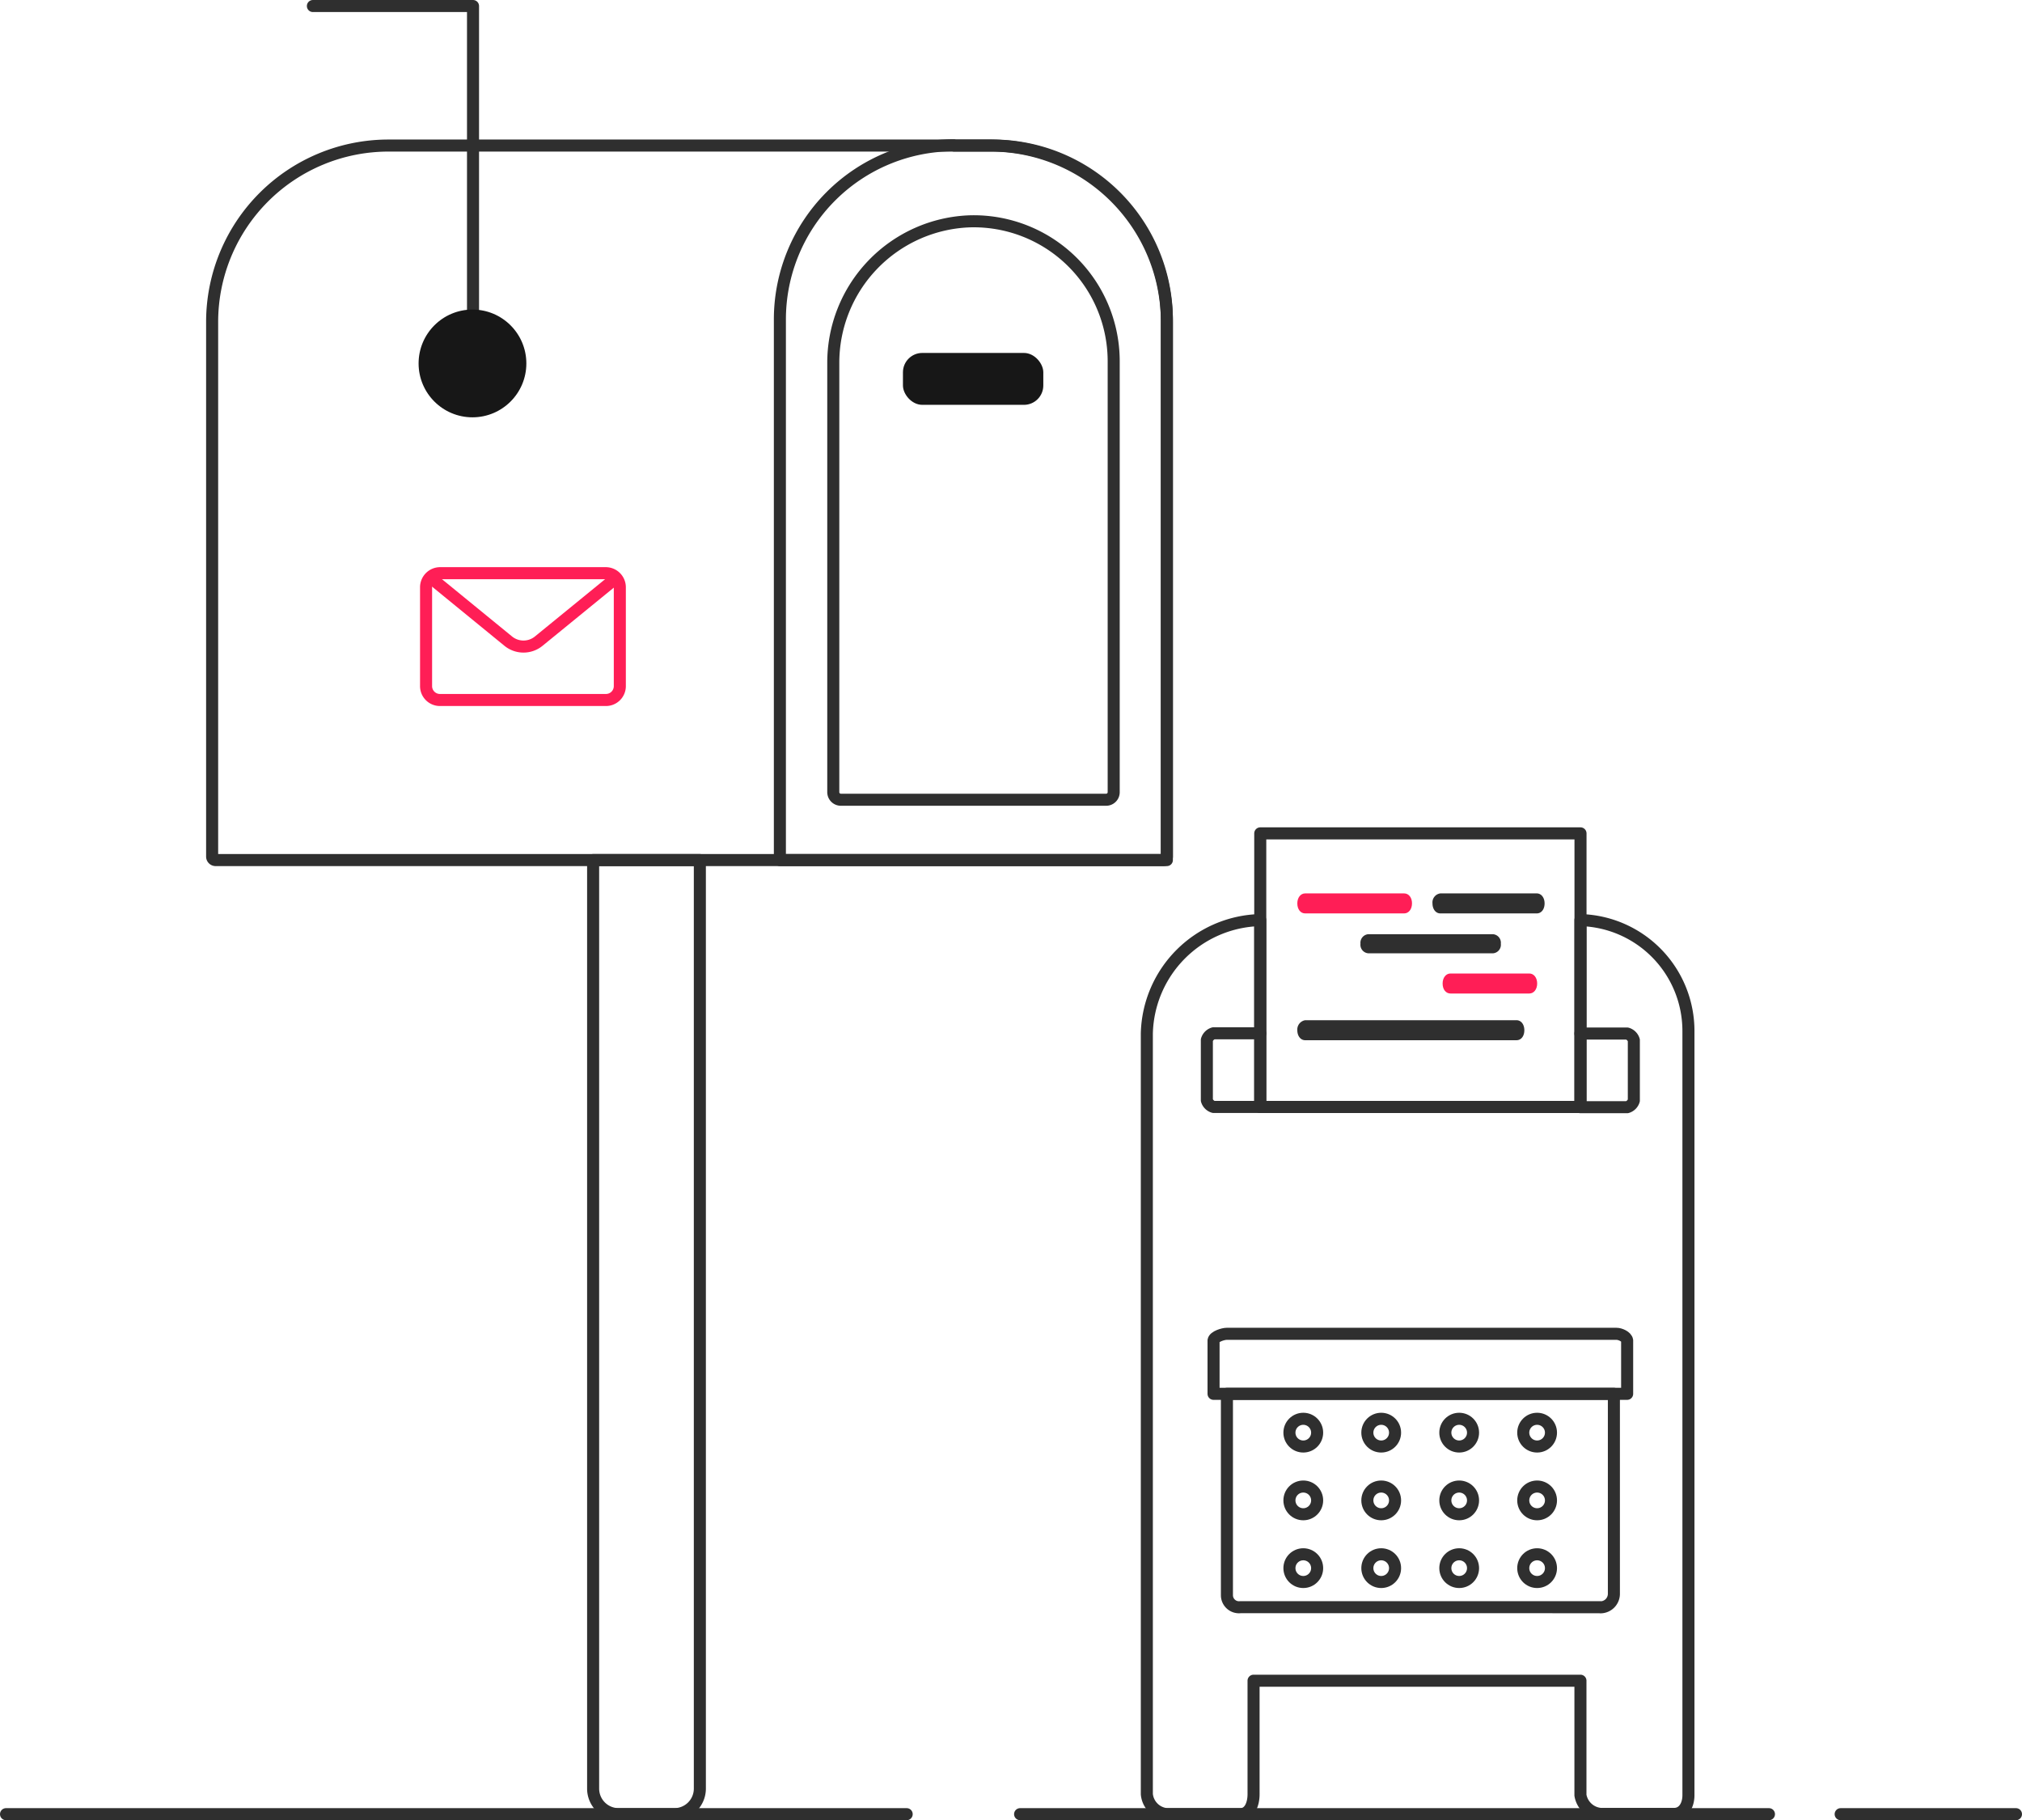 <svg xmlns="http://www.w3.org/2000/svg" viewBox="0 0 335.52 302"><defs><style>.cls-1,.cls-3,.cls-4{fill:none;stroke-linecap:round;stroke-width:2px;}.cls-1,.cls-4{stroke:#2f2f2f;}.cls-1,.cls-3{stroke-linejoin:round;}.cls-2{fill:#171717;}.cls-3{stroke:#ff1e56;}.cls-4{stroke-miterlimit:10;}.cls-5{fill:#ff1e56;}.cls-6{fill:#2f2f2f;}</style></defs><title>mail-small</title><g id="Warstwa_2" data-name="Warstwa 2"><g id="Layer_3" data-name="Layer 3"><rect class="cls-1" x="209.12" y="138.27" width="53.14" height="45.39"/><path class="cls-1" d="M209.12,183.66h-7.75a1.63,1.63,0,0,1-1.11-1.11v-10a1.63,1.63,0,0,1,1.11-1.11h7.75"/><path class="cls-1" d="M262.25,171.48H270a1.63,1.63,0,0,1,1.11,1.11v10a1.63,1.63,0,0,1-1.11,1.11h-7.75"/><path class="cls-1" d="M262.25,152.66v31H209.12v-31a19.27,19.27,0,0,0-18.82,18.82v126.2a3.67,3.67,0,0,0,3.32,3.32H205.8c1.6,0,2.21-1.72,2.21-3.32V278.86h54.24l0,19a3.73,3.73,0,0,0,3.36,3.1h12.17c1.6,0,2.39-1.5,2.39-3.1V171.09A18.4,18.4,0,0,0,262.25,152.66Zm3.33,114H205.8a2,2,0,0,1-2.21-1.91V231.26h64.21v33.21A2.24,2.24,0,0,1,265.58,266.68Z"/><path class="cls-1" d="M270,231.26H201.37V222.4c.1-.65,1.6-1.1,2.19-1.1h64.68c.59,0,1.66.45,1.76,1.1Z"/><circle class="cls-1" cx="255.06" cy="237.7" r="2.3"/><circle class="cls-1" cx="242.13" cy="237.7" r="2.3"/><circle class="cls-1" cx="229.19" cy="237.7" r="2.3"/><circle class="cls-1" cx="216.26" cy="237.7" r="2.3"/><circle class="cls-1" cx="255.06" cy="248.94" r="2.3"/><circle class="cls-1" cx="242.13" cy="248.94" r="2.3"/><circle class="cls-1" cx="229.19" cy="248.94" r="2.3"/><circle class="cls-1" cx="216.26" cy="248.94" r="2.3"/><circle class="cls-1" cx="255.06" cy="260.18" r="2.3"/><circle class="cls-1" cx="242.13" cy="260.18" r="2.3"/><circle class="cls-1" cx="229.19" cy="260.18" r="2.3"/><circle class="cls-1" cx="216.26" cy="260.18" r="2.3"/><path class="cls-1" d="M98.42,142.7h17.71a0,0,0,0,1,0,0V296.76a4.24,4.24,0,0,1-4.24,4.24h-9.23a4.24,4.24,0,0,1-4.24-4.24V142.7A0,0,0,0,1,98.42,142.7Z"/><path class="cls-1" d="M64.47,24.15h99.89a29.27,29.27,0,0,1,29.27,29.27v88.7a.58.58,0,0,1-.58.58H35.78a.58.58,0,0,1-.58-.58V53.41A29.27,29.27,0,0,1,64.47,24.15Z"/><path class="cls-1" d="M158.31,24.15h6.41A28.9,28.9,0,0,1,193.62,53V142.7a0,0,0,0,1,0,0H129.41a0,0,0,0,1,0,0V53a28.9,28.9,0,0,1,28.9-28.9Z"/><path class="cls-1" d="M138.27,131.43V60.31A23.49,23.49,0,0,1,161,36.72a23.23,23.23,0,0,1,23.8,23.15v71.56a1.25,1.25,0,0,1-1.26,1.26h-44A1.26,1.26,0,0,1,138.27,131.43Z"/><polyline class="cls-1" points="51.92 1 78.49 1 78.49 60.3"/><rect class="cls-2" x="149.83" y="58.56" width="23.29" height="8.61" rx="3.21"/><path class="cls-3" d="M73.08,95.1h27.43a2.34,2.34,0,0,1,2.34,2.34v16.4a2.3,2.3,0,0,1-2.3,2.3H73a2.3,2.3,0,0,1-2.3-2.3V97.43A2.34,2.34,0,0,1,73.08,95.1Z"/><path class="cls-3" d="M71.75,96.09l12.58,10.28a4,4,0,0,0,5.07,0L102,96.09"/><circle class="cls-2" cx="78.4" cy="60.3" r="8.94"/><line class="cls-4" x1="169.27" y1="301" x2="293.53" y2="301"/><line class="cls-4" x1="1" y1="301" x2="150.45" y2="301"/><line class="cls-4" x1="305.43" y1="301" x2="334.52" y2="301"/><path class="cls-5" d="M233,148.23H216.57c-.75,0-1.3.7-1.3,1.66h0c0,1,.55,1.66,1.3,1.66H233c.75,0,1.3-.7,1.3-1.66h0C234.31,148.93,233.76,148.23,233,148.23Z"/><path class="cls-6" d="M239,148.23h16c.75,0,1.3.7,1.3,1.66h0c0,1-.55,1.66-1.3,1.66H239c-.75,0-1.3-.7-1.3-1.66h0A1.51,1.51,0,0,1,239,148.23Z"/><path class="cls-6" d="M227.05,155h20.69a1.42,1.42,0,0,1,1.3,1.58h0a1.42,1.42,0,0,1-1.3,1.59H227.05a1.42,1.42,0,0,1-1.3-1.59h0A1.42,1.42,0,0,1,227.05,155Z"/><path class="cls-5" d="M253.77,161.52H240.68c-.75,0-1.3.7-1.3,1.66h0c0,1,.55,1.66,1.3,1.66h13.09c.75,0,1.3-.7,1.3-1.66h0C255.07,162.22,254.52,161.52,253.77,161.52Z"/><path class="cls-6" d="M216.57,169.27h35.07c.76,0,1.3.69,1.3,1.66h0c0,1-.54,1.66-1.3,1.66H216.57c-.75,0-1.3-.7-1.3-1.66h0A1.57,1.57,0,0,1,216.57,169.27Z"/></g></g></svg>